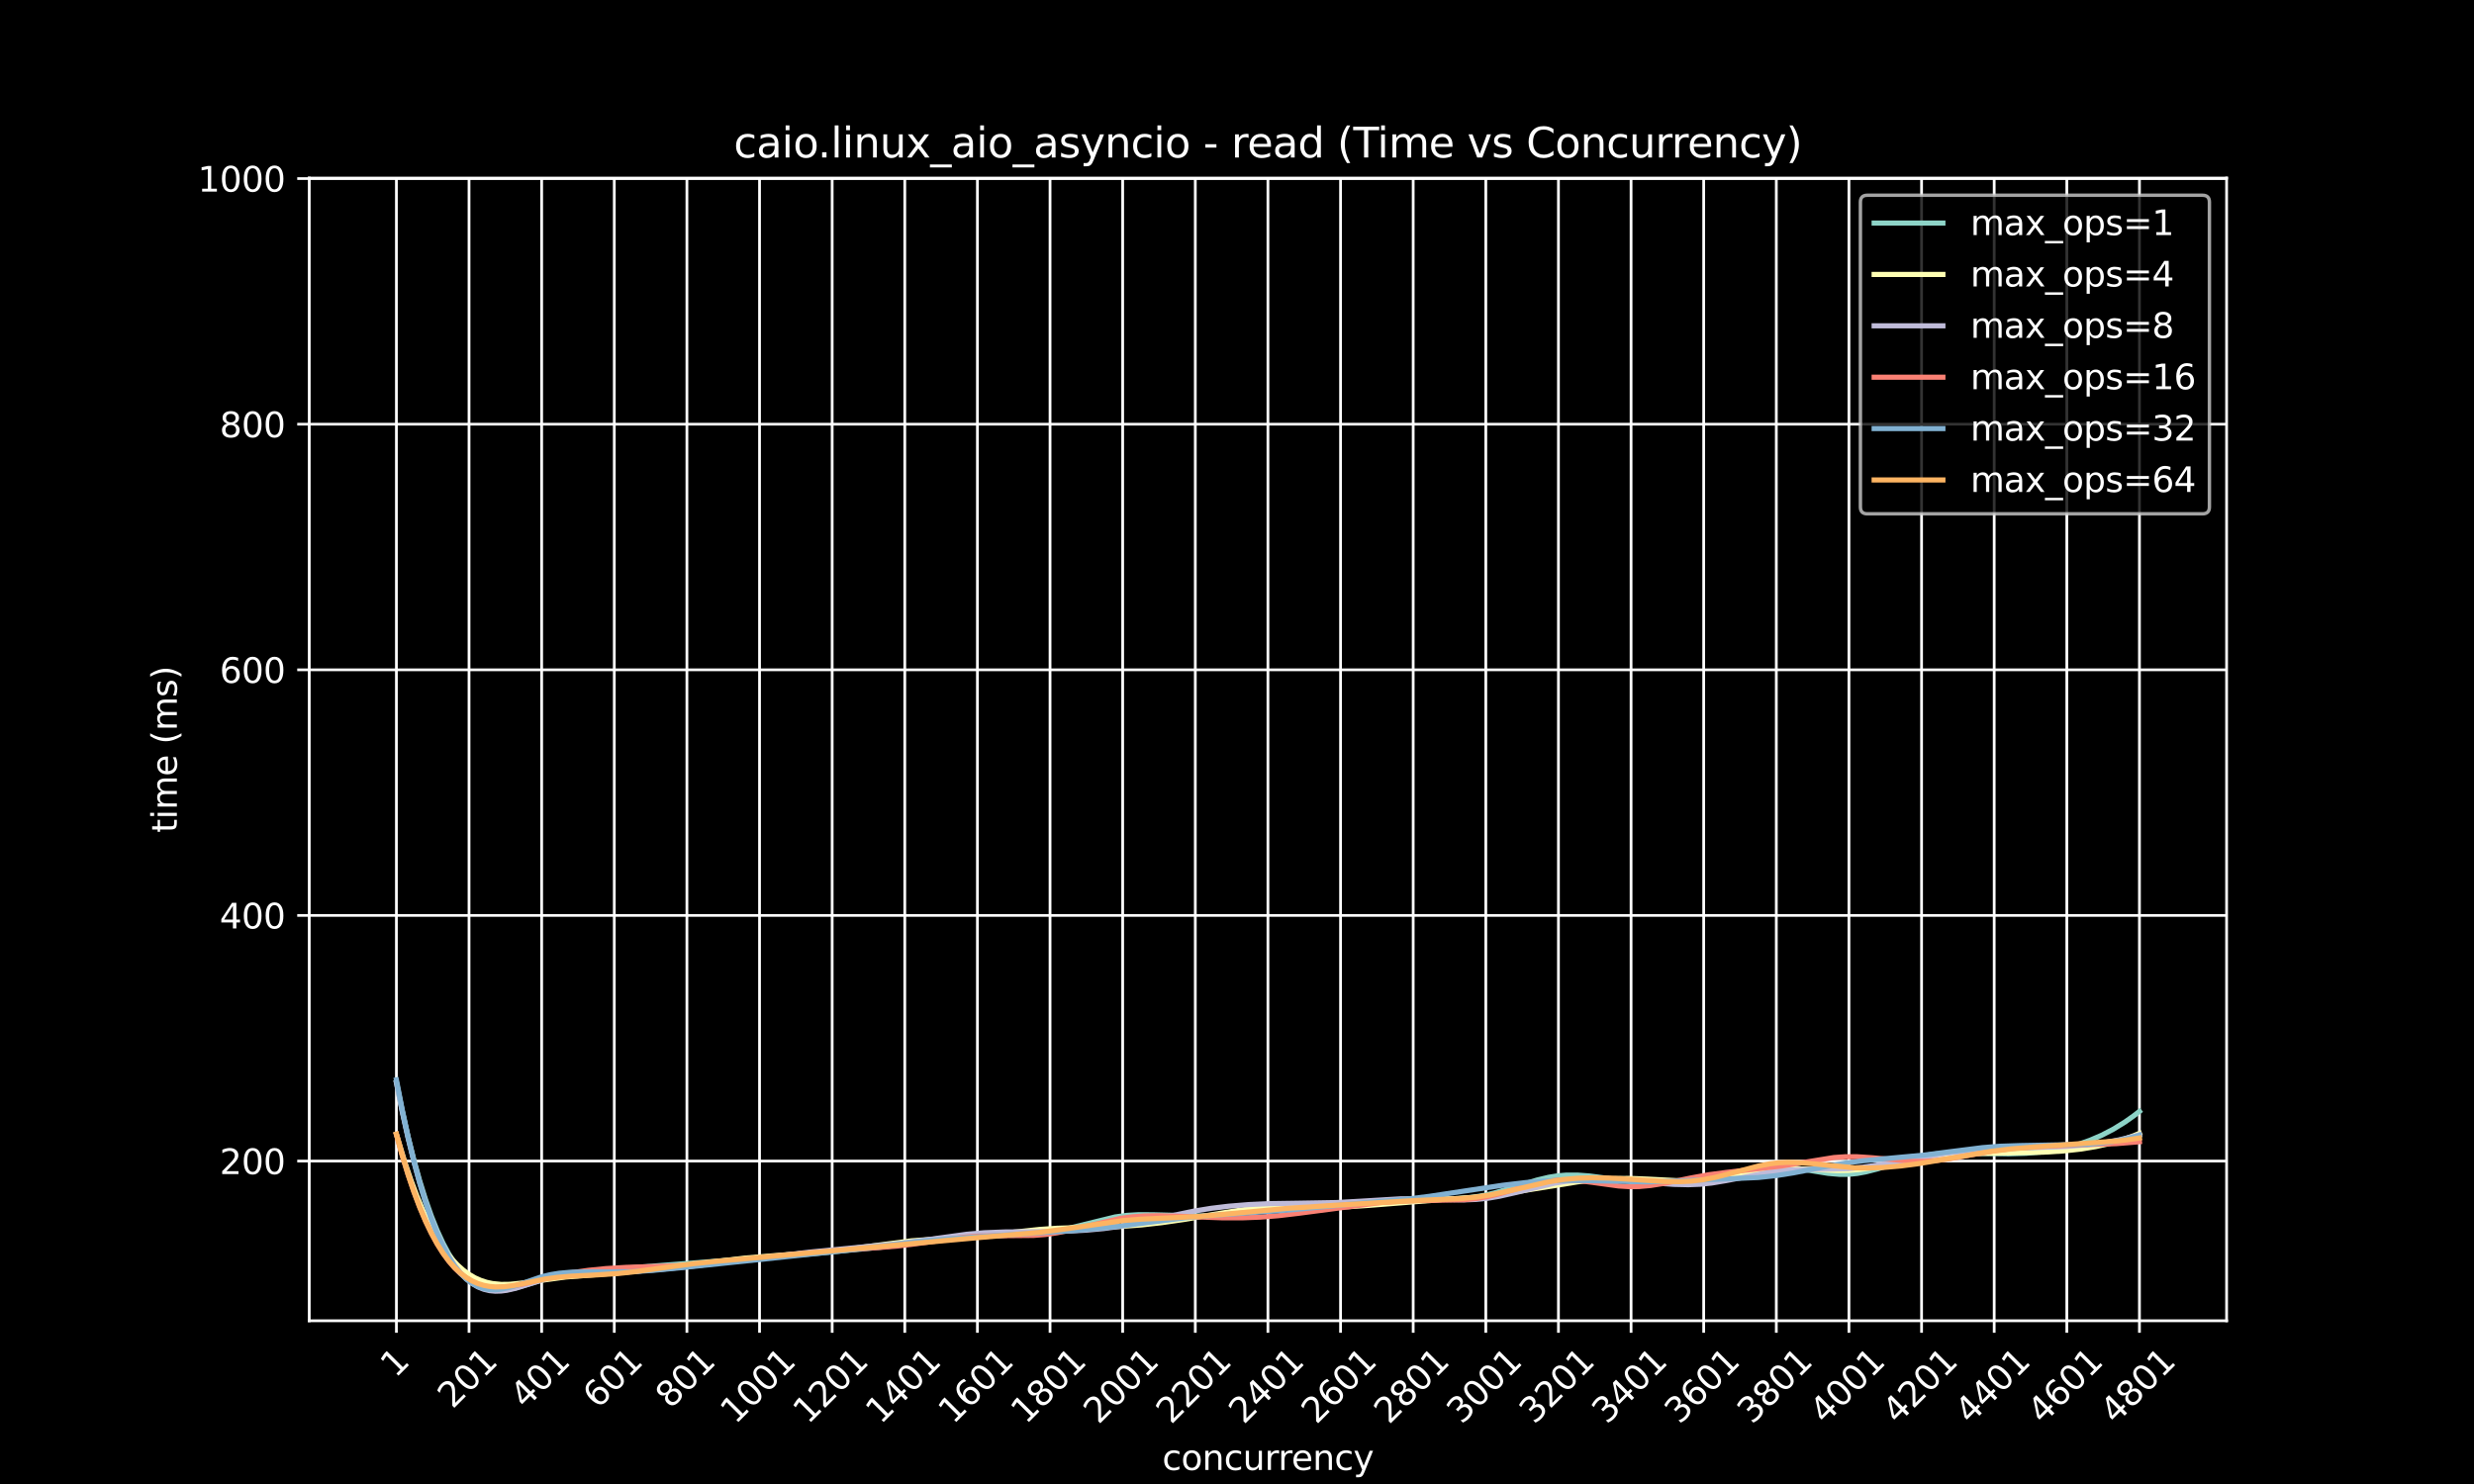 <?xml version="1.0" encoding="utf-8" standalone="no"?>
<!DOCTYPE svg PUBLIC "-//W3C//DTD SVG 1.1//EN"
  "http://www.w3.org/Graphics/SVG/1.1/DTD/svg11.dtd">
<svg xmlns:xlink="http://www.w3.org/1999/xlink" width="720pt" height="432pt" viewBox="0 0 720 432" xmlns="http://www.w3.org/2000/svg" version="1.1">
 <defs>
  <style type="text/css">*{stroke-linejoin: round; stroke-linecap: butt}</style>
 </defs>
 <g id="figure_1">
  <g id="patch_1">
   <path d="M 0 432 
L 720 432 
L 720 0 
L 0 0 
z
"/>
  </g>
  <g id="axes_1">
   <g id="patch_2">
    <path d="M 90 384.48 
L 648 384.48 
L 648 51.84 
L 90 51.84 
z
"/>
   </g>
   <g id="matplotlib.axis_1">
    <g id="xtick_1">
     <g id="line2d_1">
      <path d="M 115.364 384.48 
L 115.364 51.84 
" clip-path="url(#p129e2acf95)" style="fill: none; stroke: #ffffff; stroke-width: 0.8; stroke-linecap: square"/>
     </g>
     <g id="line2d_2">
      <defs>
       <path id="mc52175a9ae" d="M 0 0 
L 0 3.5 
" style="stroke: #ffffff; stroke-width: 0.8"/>
      </defs>
      <g>
       <use xlink:href="#mc52175a9ae" x="115.364" y="384.48" style="fill: #ffffff; stroke: #ffffff; stroke-width: 0.8"/>
      </g>
     </g>
     <g id="text_1">
      <!-- 1 -->
      <g style="fill: #ffffff" transform="translate(115.065 401.352) rotate(-45) scale(0.1 -0.1)">
       <defs>
        <path id="DejaVuSans-31" d="M 794 531 
L 1825 531 
L 1825 4091 
L 703 3866 
L 703 4441 
L 1819 4666 
L 2450 4666 
L 2450 531 
L 3481 531 
L 3481 0 
L 794 0 
L 794 531 
z
" transform="scale(0.016)"/>
       </defs>
       <use xlink:href="#DejaVuSans-31"/>
      </g>
     </g>
    </g>
    <g id="xtick_2">
     <g id="line2d_3">
      <path d="M 136.5 384.48 
L 136.5 51.84 
" clip-path="url(#p129e2acf95)" style="fill: none; stroke: #ffffff; stroke-width: 0.8; stroke-linecap: square"/>
     </g>
     <g id="line2d_4">
      <g>
       <use xlink:href="#mc52175a9ae" x="136.5" y="384.48" style="fill: #ffffff; stroke: #ffffff; stroke-width: 0.8"/>
      </g>
     </g>
     <g id="text_2">
      <!-- 201 -->
      <g style="fill: #ffffff" transform="translate(131.703 410.35) rotate(-45) scale(0.1 -0.1)">
       <defs>
        <path id="DejaVuSans-32" d="M 1228 531 
L 3431 531 
L 3431 0 
L 469 0 
L 469 531 
Q 828 903 1448 1529 
Q 2069 2156 2228 2338 
Q 2531 2678 2651 2914 
Q 2772 3150 2772 3378 
Q 2772 3750 2511 3984 
Q 2250 4219 1831 4219 
Q 1534 4219 1204 4116 
Q 875 4013 500 3803 
L 500 4441 
Q 881 4594 1212 4672 
Q 1544 4750 1819 4750 
Q 2544 4750 2975 4387 
Q 3406 4025 3406 3419 
Q 3406 3131 3298 2873 
Q 3191 2616 2906 2266 
Q 2828 2175 2409 1742 
Q 1991 1309 1228 531 
z
" transform="scale(0.016)"/>
        <path id="DejaVuSans-30" d="M 2034 4250 
Q 1547 4250 1301 3770 
Q 1056 3291 1056 2328 
Q 1056 1369 1301 889 
Q 1547 409 2034 409 
Q 2525 409 2770 889 
Q 3016 1369 3016 2328 
Q 3016 3291 2770 3770 
Q 2525 4250 2034 4250 
z
M 2034 4750 
Q 2819 4750 3233 4129 
Q 3647 3509 3647 2328 
Q 3647 1150 3233 529 
Q 2819 -91 2034 -91 
Q 1250 -91 836 529 
Q 422 1150 422 2328 
Q 422 3509 836 4129 
Q 1250 4750 2034 4750 
z
" transform="scale(0.016)"/>
       </defs>
       <use xlink:href="#DejaVuSans-32"/>
       <use xlink:href="#DejaVuSans-30" x="63.623"/>
       <use xlink:href="#DejaVuSans-31" x="127.246"/>
      </g>
     </g>
    </g>
    <g id="xtick_3">
     <g id="line2d_5">
      <path d="M 157.636 384.48 
L 157.636 51.84 
" clip-path="url(#p129e2acf95)" style="fill: none; stroke: #ffffff; stroke-width: 0.8; stroke-linecap: square"/>
     </g>
     <g id="line2d_6">
      <g>
       <use xlink:href="#mc52175a9ae" x="157.636" y="384.48" style="fill: #ffffff; stroke: #ffffff; stroke-width: 0.8"/>
      </g>
     </g>
     <g id="text_3">
      <!-- 401 -->
      <g style="fill: #ffffff" transform="translate(152.839 410.35) rotate(-45) scale(0.1 -0.1)">
       <defs>
        <path id="DejaVuSans-34" d="M 2419 4116 
L 825 1625 
L 2419 1625 
L 2419 4116 
z
M 2253 4666 
L 3047 4666 
L 3047 1625 
L 3713 1625 
L 3713 1100 
L 3047 1100 
L 3047 0 
L 2419 0 
L 2419 1100 
L 313 1100 
L 313 1709 
L 2253 4666 
z
" transform="scale(0.016)"/>
       </defs>
       <use xlink:href="#DejaVuSans-34"/>
       <use xlink:href="#DejaVuSans-30" x="63.623"/>
       <use xlink:href="#DejaVuSans-31" x="127.246"/>
      </g>
     </g>
    </g>
    <g id="xtick_4">
     <g id="line2d_7">
      <path d="M 178.773 384.48 
L 178.773 51.84 
" clip-path="url(#p129e2acf95)" style="fill: none; stroke: #ffffff; stroke-width: 0.8; stroke-linecap: square"/>
     </g>
     <g id="line2d_8">
      <g>
       <use xlink:href="#mc52175a9ae" x="178.773" y="384.48" style="fill: #ffffff; stroke: #ffffff; stroke-width: 0.8"/>
      </g>
     </g>
     <g id="text_4">
      <!-- 601 -->
      <g style="fill: #ffffff" transform="translate(173.975 410.35) rotate(-45) scale(0.1 -0.1)">
       <defs>
        <path id="DejaVuSans-36" d="M 2113 2584 
Q 1688 2584 1439 2293 
Q 1191 2003 1191 1497 
Q 1191 994 1439 701 
Q 1688 409 2113 409 
Q 2538 409 2786 701 
Q 3034 994 3034 1497 
Q 3034 2003 2786 2293 
Q 2538 2584 2113 2584 
z
M 3366 4563 
L 3366 3988 
Q 3128 4100 2886 4159 
Q 2644 4219 2406 4219 
Q 1781 4219 1451 3797 
Q 1122 3375 1075 2522 
Q 1259 2794 1537 2939 
Q 1816 3084 2150 3084 
Q 2853 3084 3261 2657 
Q 3669 2231 3669 1497 
Q 3669 778 3244 343 
Q 2819 -91 2113 -91 
Q 1303 -91 875 529 
Q 447 1150 447 2328 
Q 447 3434 972 4092 
Q 1497 4750 2381 4750 
Q 2619 4750 2861 4703 
Q 3103 4656 3366 4563 
z
" transform="scale(0.016)"/>
       </defs>
       <use xlink:href="#DejaVuSans-36"/>
       <use xlink:href="#DejaVuSans-30" x="63.623"/>
       <use xlink:href="#DejaVuSans-31" x="127.246"/>
      </g>
     </g>
    </g>
    <g id="xtick_5">
     <g id="line2d_9">
      <path d="M 199.909 384.48 
L 199.909 51.84 
" clip-path="url(#p129e2acf95)" style="fill: none; stroke: #ffffff; stroke-width: 0.8; stroke-linecap: square"/>
     </g>
     <g id="line2d_10">
      <g>
       <use xlink:href="#mc52175a9ae" x="199.909" y="384.48" style="fill: #ffffff; stroke: #ffffff; stroke-width: 0.8"/>
      </g>
     </g>
     <g id="text_5">
      <!-- 801 -->
      <g style="fill: #ffffff" transform="translate(195.112 410.35) rotate(-45) scale(0.1 -0.1)">
       <defs>
        <path id="DejaVuSans-38" d="M 2034 2216 
Q 1584 2216 1326 1975 
Q 1069 1734 1069 1313 
Q 1069 891 1326 650 
Q 1584 409 2034 409 
Q 2484 409 2743 651 
Q 3003 894 3003 1313 
Q 3003 1734 2745 1975 
Q 2488 2216 2034 2216 
z
M 1403 2484 
Q 997 2584 770 2862 
Q 544 3141 544 3541 
Q 544 4100 942 4425 
Q 1341 4750 2034 4750 
Q 2731 4750 3128 4425 
Q 3525 4100 3525 3541 
Q 3525 3141 3298 2862 
Q 3072 2584 2669 2484 
Q 3125 2378 3379 2068 
Q 3634 1759 3634 1313 
Q 3634 634 3220 271 
Q 2806 -91 2034 -91 
Q 1263 -91 848 271 
Q 434 634 434 1313 
Q 434 1759 690 2068 
Q 947 2378 1403 2484 
z
M 1172 3481 
Q 1172 3119 1398 2916 
Q 1625 2713 2034 2713 
Q 2441 2713 2670 2916 
Q 2900 3119 2900 3481 
Q 2900 3844 2670 4047 
Q 2441 4250 2034 4250 
Q 1625 4250 1398 4047 
Q 1172 3844 1172 3481 
z
" transform="scale(0.016)"/>
       </defs>
       <use xlink:href="#DejaVuSans-38"/>
       <use xlink:href="#DejaVuSans-30" x="63.623"/>
       <use xlink:href="#DejaVuSans-31" x="127.246"/>
      </g>
     </g>
    </g>
    <g id="xtick_6">
     <g id="line2d_11">
      <path d="M 221.045 384.48 
L 221.045 51.84 
" clip-path="url(#p129e2acf95)" style="fill: none; stroke: #ffffff; stroke-width: 0.8; stroke-linecap: square"/>
     </g>
     <g id="line2d_12">
      <g>
       <use xlink:href="#mc52175a9ae" x="221.045" y="384.48" style="fill: #ffffff; stroke: #ffffff; stroke-width: 0.8"/>
      </g>
     </g>
     <g id="text_6">
      <!-- 1001 -->
      <g style="fill: #ffffff" transform="translate(213.999 414.849) rotate(-45) scale(0.1 -0.1)">
       <use xlink:href="#DejaVuSans-31"/>
       <use xlink:href="#DejaVuSans-30" x="63.623"/>
       <use xlink:href="#DejaVuSans-30" x="127.246"/>
       <use xlink:href="#DejaVuSans-31" x="190.869"/>
      </g>
     </g>
    </g>
    <g id="xtick_7">
     <g id="line2d_13">
      <path d="M 242.182 384.48 
L 242.182 51.84 
" clip-path="url(#p129e2acf95)" style="fill: none; stroke: #ffffff; stroke-width: 0.8; stroke-linecap: square"/>
     </g>
     <g id="line2d_14">
      <g>
       <use xlink:href="#mc52175a9ae" x="242.182" y="384.48" style="fill: #ffffff; stroke: #ffffff; stroke-width: 0.8"/>
      </g>
     </g>
     <g id="text_7">
      <!-- 1201 -->
      <g style="fill: #ffffff" transform="translate(235.135 414.849) rotate(-45) scale(0.1 -0.1)">
       <use xlink:href="#DejaVuSans-31"/>
       <use xlink:href="#DejaVuSans-32" x="63.623"/>
       <use xlink:href="#DejaVuSans-30" x="127.246"/>
       <use xlink:href="#DejaVuSans-31" x="190.869"/>
      </g>
     </g>
    </g>
    <g id="xtick_8">
     <g id="line2d_15">
      <path d="M 263.318 384.48 
L 263.318 51.84 
" clip-path="url(#p129e2acf95)" style="fill: none; stroke: #ffffff; stroke-width: 0.8; stroke-linecap: square"/>
     </g>
     <g id="line2d_16">
      <g>
       <use xlink:href="#mc52175a9ae" x="263.318" y="384.48" style="fill: #ffffff; stroke: #ffffff; stroke-width: 0.8"/>
      </g>
     </g>
     <g id="text_8">
      <!-- 1401 -->
      <g style="fill: #ffffff" transform="translate(256.271 414.849) rotate(-45) scale(0.1 -0.1)">
       <use xlink:href="#DejaVuSans-31"/>
       <use xlink:href="#DejaVuSans-34" x="63.623"/>
       <use xlink:href="#DejaVuSans-30" x="127.246"/>
       <use xlink:href="#DejaVuSans-31" x="190.869"/>
      </g>
     </g>
    </g>
    <g id="xtick_9">
     <g id="line2d_17">
      <path d="M 284.455 384.48 
L 284.455 51.84 
" clip-path="url(#p129e2acf95)" style="fill: none; stroke: #ffffff; stroke-width: 0.8; stroke-linecap: square"/>
     </g>
     <g id="line2d_18">
      <g>
       <use xlink:href="#mc52175a9ae" x="284.455" y="384.48" style="fill: #ffffff; stroke: #ffffff; stroke-width: 0.8"/>
      </g>
     </g>
     <g id="text_9">
      <!-- 1601 -->
      <g style="fill: #ffffff" transform="translate(277.408 414.849) rotate(-45) scale(0.1 -0.1)">
       <use xlink:href="#DejaVuSans-31"/>
       <use xlink:href="#DejaVuSans-36" x="63.623"/>
       <use xlink:href="#DejaVuSans-30" x="127.246"/>
       <use xlink:href="#DejaVuSans-31" x="190.869"/>
      </g>
     </g>
    </g>
    <g id="xtick_10">
     <g id="line2d_19">
      <path d="M 305.591 384.48 
L 305.591 51.84 
" clip-path="url(#p129e2acf95)" style="fill: none; stroke: #ffffff; stroke-width: 0.8; stroke-linecap: square"/>
     </g>
     <g id="line2d_20">
      <g>
       <use xlink:href="#mc52175a9ae" x="305.591" y="384.48" style="fill: #ffffff; stroke: #ffffff; stroke-width: 0.8"/>
      </g>
     </g>
     <g id="text_10">
      <!-- 1801 -->
      <g style="fill: #ffffff" transform="translate(298.544 414.849) rotate(-45) scale(0.1 -0.1)">
       <use xlink:href="#DejaVuSans-31"/>
       <use xlink:href="#DejaVuSans-38" x="63.623"/>
       <use xlink:href="#DejaVuSans-30" x="127.246"/>
       <use xlink:href="#DejaVuSans-31" x="190.869"/>
      </g>
     </g>
    </g>
    <g id="xtick_11">
     <g id="line2d_21">
      <path d="M 326.727 384.48 
L 326.727 51.84 
" clip-path="url(#p129e2acf95)" style="fill: none; stroke: #ffffff; stroke-width: 0.8; stroke-linecap: square"/>
     </g>
     <g id="line2d_22">
      <g>
       <use xlink:href="#mc52175a9ae" x="326.727" y="384.48" style="fill: #ffffff; stroke: #ffffff; stroke-width: 0.8"/>
      </g>
     </g>
     <g id="text_11">
      <!-- 2001 -->
      <g style="fill: #ffffff" transform="translate(319.681 414.849) rotate(-45) scale(0.1 -0.1)">
       <use xlink:href="#DejaVuSans-32"/>
       <use xlink:href="#DejaVuSans-30" x="63.623"/>
       <use xlink:href="#DejaVuSans-30" x="127.246"/>
       <use xlink:href="#DejaVuSans-31" x="190.869"/>
      </g>
     </g>
    </g>
    <g id="xtick_12">
     <g id="line2d_23">
      <path d="M 347.864 384.48 
L 347.864 51.84 
" clip-path="url(#p129e2acf95)" style="fill: none; stroke: #ffffff; stroke-width: 0.8; stroke-linecap: square"/>
     </g>
     <g id="line2d_24">
      <g>
       <use xlink:href="#mc52175a9ae" x="347.864" y="384.48" style="fill: #ffffff; stroke: #ffffff; stroke-width: 0.8"/>
      </g>
     </g>
     <g id="text_12">
      <!-- 2201 -->
      <g style="fill: #ffffff" transform="translate(340.817 414.849) rotate(-45) scale(0.1 -0.1)">
       <use xlink:href="#DejaVuSans-32"/>
       <use xlink:href="#DejaVuSans-32" x="63.623"/>
       <use xlink:href="#DejaVuSans-30" x="127.246"/>
       <use xlink:href="#DejaVuSans-31" x="190.869"/>
      </g>
     </g>
    </g>
    <g id="xtick_13">
     <g id="line2d_25">
      <path d="M 369 384.48 
L 369 51.84 
" clip-path="url(#p129e2acf95)" style="fill: none; stroke: #ffffff; stroke-width: 0.8; stroke-linecap: square"/>
     </g>
     <g id="line2d_26">
      <g>
       <use xlink:href="#mc52175a9ae" x="369" y="384.48" style="fill: #ffffff; stroke: #ffffff; stroke-width: 0.8"/>
      </g>
     </g>
     <g id="text_13">
      <!-- 2401 -->
      <g style="fill: #ffffff" transform="translate(361.953 414.849) rotate(-45) scale(0.1 -0.1)">
       <use xlink:href="#DejaVuSans-32"/>
       <use xlink:href="#DejaVuSans-34" x="63.623"/>
       <use xlink:href="#DejaVuSans-30" x="127.246"/>
       <use xlink:href="#DejaVuSans-31" x="190.869"/>
      </g>
     </g>
    </g>
    <g id="xtick_14">
     <g id="line2d_27">
      <path d="M 390.136 384.48 
L 390.136 51.84 
" clip-path="url(#p129e2acf95)" style="fill: none; stroke: #ffffff; stroke-width: 0.8; stroke-linecap: square"/>
     </g>
     <g id="line2d_28">
      <g>
       <use xlink:href="#mc52175a9ae" x="390.136" y="384.48" style="fill: #ffffff; stroke: #ffffff; stroke-width: 0.8"/>
      </g>
     </g>
     <g id="text_14">
      <!-- 2601 -->
      <g style="fill: #ffffff" transform="translate(383.09 414.849) rotate(-45) scale(0.1 -0.1)">
       <use xlink:href="#DejaVuSans-32"/>
       <use xlink:href="#DejaVuSans-36" x="63.623"/>
       <use xlink:href="#DejaVuSans-30" x="127.246"/>
       <use xlink:href="#DejaVuSans-31" x="190.869"/>
      </g>
     </g>
    </g>
    <g id="xtick_15">
     <g id="line2d_29">
      <path d="M 411.273 384.48 
L 411.273 51.84 
" clip-path="url(#p129e2acf95)" style="fill: none; stroke: #ffffff; stroke-width: 0.8; stroke-linecap: square"/>
     </g>
     <g id="line2d_30">
      <g>
       <use xlink:href="#mc52175a9ae" x="411.273" y="384.48" style="fill: #ffffff; stroke: #ffffff; stroke-width: 0.8"/>
      </g>
     </g>
     <g id="text_15">
      <!-- 2801 -->
      <g style="fill: #ffffff" transform="translate(404.226 414.849) rotate(-45) scale(0.1 -0.1)">
       <use xlink:href="#DejaVuSans-32"/>
       <use xlink:href="#DejaVuSans-38" x="63.623"/>
       <use xlink:href="#DejaVuSans-30" x="127.246"/>
       <use xlink:href="#DejaVuSans-31" x="190.869"/>
      </g>
     </g>
    </g>
    <g id="xtick_16">
     <g id="line2d_31">
      <path d="M 432.409 384.48 
L 432.409 51.84 
" clip-path="url(#p129e2acf95)" style="fill: none; stroke: #ffffff; stroke-width: 0.8; stroke-linecap: square"/>
     </g>
     <g id="line2d_32">
      <g>
       <use xlink:href="#mc52175a9ae" x="432.409" y="384.48" style="fill: #ffffff; stroke: #ffffff; stroke-width: 0.8"/>
      </g>
     </g>
     <g id="text_16">
      <!-- 3001 -->
      <g style="fill: #ffffff" transform="translate(425.362 414.849) rotate(-45) scale(0.1 -0.1)">
       <defs>
        <path id="DejaVuSans-33" d="M 2597 2516 
Q 3050 2419 3304 2112 
Q 3559 1806 3559 1356 
Q 3559 666 3084 287 
Q 2609 -91 1734 -91 
Q 1441 -91 1130 -33 
Q 819 25 488 141 
L 488 750 
Q 750 597 1062 519 
Q 1375 441 1716 441 
Q 2309 441 2620 675 
Q 2931 909 2931 1356 
Q 2931 1769 2642 2001 
Q 2353 2234 1838 2234 
L 1294 2234 
L 1294 2753 
L 1863 2753 
Q 2328 2753 2575 2939 
Q 2822 3125 2822 3475 
Q 2822 3834 2567 4026 
Q 2313 4219 1838 4219 
Q 1578 4219 1281 4162 
Q 984 4106 628 3988 
L 628 4550 
Q 988 4650 1302 4700 
Q 1616 4750 1894 4750 
Q 2613 4750 3031 4423 
Q 3450 4097 3450 3541 
Q 3450 3153 3228 2886 
Q 3006 2619 2597 2516 
z
" transform="scale(0.016)"/>
       </defs>
       <use xlink:href="#DejaVuSans-33"/>
       <use xlink:href="#DejaVuSans-30" x="63.623"/>
       <use xlink:href="#DejaVuSans-30" x="127.246"/>
       <use xlink:href="#DejaVuSans-31" x="190.869"/>
      </g>
     </g>
    </g>
    <g id="xtick_17">
     <g id="line2d_33">
      <path d="M 453.545 384.48 
L 453.545 51.84 
" clip-path="url(#p129e2acf95)" style="fill: none; stroke: #ffffff; stroke-width: 0.8; stroke-linecap: square"/>
     </g>
     <g id="line2d_34">
      <g>
       <use xlink:href="#mc52175a9ae" x="453.545" y="384.48" style="fill: #ffffff; stroke: #ffffff; stroke-width: 0.8"/>
      </g>
     </g>
     <g id="text_17">
      <!-- 3201 -->
      <g style="fill: #ffffff" transform="translate(446.499 414.849) rotate(-45) scale(0.1 -0.1)">
       <use xlink:href="#DejaVuSans-33"/>
       <use xlink:href="#DejaVuSans-32" x="63.623"/>
       <use xlink:href="#DejaVuSans-30" x="127.246"/>
       <use xlink:href="#DejaVuSans-31" x="190.869"/>
      </g>
     </g>
    </g>
    <g id="xtick_18">
     <g id="line2d_35">
      <path d="M 474.682 384.48 
L 474.682 51.84 
" clip-path="url(#p129e2acf95)" style="fill: none; stroke: #ffffff; stroke-width: 0.8; stroke-linecap: square"/>
     </g>
     <g id="line2d_36">
      <g>
       <use xlink:href="#mc52175a9ae" x="474.682" y="384.48" style="fill: #ffffff; stroke: #ffffff; stroke-width: 0.8"/>
      </g>
     </g>
     <g id="text_18">
      <!-- 3401 -->
      <g style="fill: #ffffff" transform="translate(467.635 414.849) rotate(-45) scale(0.1 -0.1)">
       <use xlink:href="#DejaVuSans-33"/>
       <use xlink:href="#DejaVuSans-34" x="63.623"/>
       <use xlink:href="#DejaVuSans-30" x="127.246"/>
       <use xlink:href="#DejaVuSans-31" x="190.869"/>
      </g>
     </g>
    </g>
    <g id="xtick_19">
     <g id="line2d_37">
      <path d="M 495.818 384.48 
L 495.818 51.84 
" clip-path="url(#p129e2acf95)" style="fill: none; stroke: #ffffff; stroke-width: 0.8; stroke-linecap: square"/>
     </g>
     <g id="line2d_38">
      <g>
       <use xlink:href="#mc52175a9ae" x="495.818" y="384.48" style="fill: #ffffff; stroke: #ffffff; stroke-width: 0.8"/>
      </g>
     </g>
     <g id="text_19">
      <!-- 3601 -->
      <g style="fill: #ffffff" transform="translate(488.771 414.849) rotate(-45) scale(0.1 -0.1)">
       <use xlink:href="#DejaVuSans-33"/>
       <use xlink:href="#DejaVuSans-36" x="63.623"/>
       <use xlink:href="#DejaVuSans-30" x="127.246"/>
       <use xlink:href="#DejaVuSans-31" x="190.869"/>
      </g>
     </g>
    </g>
    <g id="xtick_20">
     <g id="line2d_39">
      <path d="M 516.955 384.48 
L 516.955 51.84 
" clip-path="url(#p129e2acf95)" style="fill: none; stroke: #ffffff; stroke-width: 0.8; stroke-linecap: square"/>
     </g>
     <g id="line2d_40">
      <g>
       <use xlink:href="#mc52175a9ae" x="516.955" y="384.48" style="fill: #ffffff; stroke: #ffffff; stroke-width: 0.8"/>
      </g>
     </g>
     <g id="text_20">
      <!-- 3801 -->
      <g style="fill: #ffffff" transform="translate(509.908 414.849) rotate(-45) scale(0.1 -0.1)">
       <use xlink:href="#DejaVuSans-33"/>
       <use xlink:href="#DejaVuSans-38" x="63.623"/>
       <use xlink:href="#DejaVuSans-30" x="127.246"/>
       <use xlink:href="#DejaVuSans-31" x="190.869"/>
      </g>
     </g>
    </g>
    <g id="xtick_21">
     <g id="line2d_41">
      <path d="M 538.091 384.48 
L 538.091 51.84 
" clip-path="url(#p129e2acf95)" style="fill: none; stroke: #ffffff; stroke-width: 0.8; stroke-linecap: square"/>
     </g>
     <g id="line2d_42">
      <g>
       <use xlink:href="#mc52175a9ae" x="538.091" y="384.48" style="fill: #ffffff; stroke: #ffffff; stroke-width: 0.8"/>
      </g>
     </g>
     <g id="text_21">
      <!-- 4001 -->
      <g style="fill: #ffffff" transform="translate(531.044 414.849) rotate(-45) scale(0.1 -0.1)">
       <use xlink:href="#DejaVuSans-34"/>
       <use xlink:href="#DejaVuSans-30" x="63.623"/>
       <use xlink:href="#DejaVuSans-30" x="127.246"/>
       <use xlink:href="#DejaVuSans-31" x="190.869"/>
      </g>
     </g>
    </g>
    <g id="xtick_22">
     <g id="line2d_43">
      <path d="M 559.227 384.48 
L 559.227 51.84 
" clip-path="url(#p129e2acf95)" style="fill: none; stroke: #ffffff; stroke-width: 0.8; stroke-linecap: square"/>
     </g>
     <g id="line2d_44">
      <g>
       <use xlink:href="#mc52175a9ae" x="559.227" y="384.48" style="fill: #ffffff; stroke: #ffffff; stroke-width: 0.8"/>
      </g>
     </g>
     <g id="text_22">
      <!-- 4201 -->
      <g style="fill: #ffffff" transform="translate(552.181 414.849) rotate(-45) scale(0.1 -0.1)">
       <use xlink:href="#DejaVuSans-34"/>
       <use xlink:href="#DejaVuSans-32" x="63.623"/>
       <use xlink:href="#DejaVuSans-30" x="127.246"/>
       <use xlink:href="#DejaVuSans-31" x="190.869"/>
      </g>
     </g>
    </g>
    <g id="xtick_23">
     <g id="line2d_45">
      <path d="M 580.364 384.48 
L 580.364 51.84 
" clip-path="url(#p129e2acf95)" style="fill: none; stroke: #ffffff; stroke-width: 0.8; stroke-linecap: square"/>
     </g>
     <g id="line2d_46">
      <g>
       <use xlink:href="#mc52175a9ae" x="580.364" y="384.48" style="fill: #ffffff; stroke: #ffffff; stroke-width: 0.8"/>
      </g>
     </g>
     <g id="text_23">
      <!-- 4401 -->
      <g style="fill: #ffffff" transform="translate(573.317 414.849) rotate(-45) scale(0.1 -0.1)">
       <use xlink:href="#DejaVuSans-34"/>
       <use xlink:href="#DejaVuSans-34" x="63.623"/>
       <use xlink:href="#DejaVuSans-30" x="127.246"/>
       <use xlink:href="#DejaVuSans-31" x="190.869"/>
      </g>
     </g>
    </g>
    <g id="xtick_24">
     <g id="line2d_47">
      <path d="M 601.5 384.48 
L 601.5 51.84 
" clip-path="url(#p129e2acf95)" style="fill: none; stroke: #ffffff; stroke-width: 0.8; stroke-linecap: square"/>
     </g>
     <g id="line2d_48">
      <g>
       <use xlink:href="#mc52175a9ae" x="601.5" y="384.48" style="fill: #ffffff; stroke: #ffffff; stroke-width: 0.8"/>
      </g>
     </g>
     <g id="text_24">
      <!-- 4601 -->
      <g style="fill: #ffffff" transform="translate(594.453 414.849) rotate(-45) scale(0.1 -0.1)">
       <use xlink:href="#DejaVuSans-34"/>
       <use xlink:href="#DejaVuSans-36" x="63.623"/>
       <use xlink:href="#DejaVuSans-30" x="127.246"/>
       <use xlink:href="#DejaVuSans-31" x="190.869"/>
      </g>
     </g>
    </g>
    <g id="xtick_25">
     <g id="line2d_49">
      <path d="M 622.636 384.48 
L 622.636 51.84 
" clip-path="url(#p129e2acf95)" style="fill: none; stroke: #ffffff; stroke-width: 0.8; stroke-linecap: square"/>
     </g>
     <g id="line2d_50">
      <g>
       <use xlink:href="#mc52175a9ae" x="622.636" y="384.48" style="fill: #ffffff; stroke: #ffffff; stroke-width: 0.8"/>
      </g>
     </g>
     <g id="text_25">
      <!-- 4801 -->
      <g style="fill: #ffffff" transform="translate(615.59 414.849) rotate(-45) scale(0.1 -0.1)">
       <use xlink:href="#DejaVuSans-34"/>
       <use xlink:href="#DejaVuSans-38" x="63.623"/>
       <use xlink:href="#DejaVuSans-30" x="127.246"/>
       <use xlink:href="#DejaVuSans-31" x="190.869"/>
      </g>
     </g>
    </g>
    <g id="text_26">
     <!-- concurrency -->
     <g style="fill: #ffffff" transform="translate(338.24 427.918) scale(0.1 -0.1)">
      <defs>
       <path id="DejaVuSans-63" d="M 3122 3366 
L 3122 2828 
Q 2878 2963 2633 3030 
Q 2388 3097 2138 3097 
Q 1578 3097 1268 2742 
Q 959 2388 959 1747 
Q 959 1106 1268 751 
Q 1578 397 2138 397 
Q 2388 397 2633 464 
Q 2878 531 3122 666 
L 3122 134 
Q 2881 22 2623 -34 
Q 2366 -91 2075 -91 
Q 1284 -91 818 406 
Q 353 903 353 1747 
Q 353 2603 823 3093 
Q 1294 3584 2113 3584 
Q 2378 3584 2631 3529 
Q 2884 3475 3122 3366 
z
" transform="scale(0.016)"/>
       <path id="DejaVuSans-6f" d="M 1959 3097 
Q 1497 3097 1228 2736 
Q 959 2375 959 1747 
Q 959 1119 1226 758 
Q 1494 397 1959 397 
Q 2419 397 2687 759 
Q 2956 1122 2956 1747 
Q 2956 2369 2687 2733 
Q 2419 3097 1959 3097 
z
M 1959 3584 
Q 2709 3584 3137 3096 
Q 3566 2609 3566 1747 
Q 3566 888 3137 398 
Q 2709 -91 1959 -91 
Q 1206 -91 779 398 
Q 353 888 353 1747 
Q 353 2609 779 3096 
Q 1206 3584 1959 3584 
z
" transform="scale(0.016)"/>
       <path id="DejaVuSans-6e" d="M 3513 2113 
L 3513 0 
L 2938 0 
L 2938 2094 
Q 2938 2591 2744 2837 
Q 2550 3084 2163 3084 
Q 1697 3084 1428 2787 
Q 1159 2491 1159 1978 
L 1159 0 
L 581 0 
L 581 3500 
L 1159 3500 
L 1159 2956 
Q 1366 3272 1645 3428 
Q 1925 3584 2291 3584 
Q 2894 3584 3203 3211 
Q 3513 2838 3513 2113 
z
" transform="scale(0.016)"/>
       <path id="DejaVuSans-75" d="M 544 1381 
L 544 3500 
L 1119 3500 
L 1119 1403 
Q 1119 906 1312 657 
Q 1506 409 1894 409 
Q 2359 409 2629 706 
Q 2900 1003 2900 1516 
L 2900 3500 
L 3475 3500 
L 3475 0 
L 2900 0 
L 2900 538 
Q 2691 219 2414 64 
Q 2138 -91 1772 -91 
Q 1169 -91 856 284 
Q 544 659 544 1381 
z
M 1991 3584 
L 1991 3584 
z
" transform="scale(0.016)"/>
       <path id="DejaVuSans-72" d="M 2631 2963 
Q 2534 3019 2420 3045 
Q 2306 3072 2169 3072 
Q 1681 3072 1420 2755 
Q 1159 2438 1159 1844 
L 1159 0 
L 581 0 
L 581 3500 
L 1159 3500 
L 1159 2956 
Q 1341 3275 1631 3429 
Q 1922 3584 2338 3584 
Q 2397 3584 2469 3576 
Q 2541 3569 2628 3553 
L 2631 2963 
z
" transform="scale(0.016)"/>
       <path id="DejaVuSans-65" d="M 3597 1894 
L 3597 1613 
L 953 1613 
Q 991 1019 1311 708 
Q 1631 397 2203 397 
Q 2534 397 2845 478 
Q 3156 559 3463 722 
L 3463 178 
Q 3153 47 2828 -22 
Q 2503 -91 2169 -91 
Q 1331 -91 842 396 
Q 353 884 353 1716 
Q 353 2575 817 3079 
Q 1281 3584 2069 3584 
Q 2775 3584 3186 3129 
Q 3597 2675 3597 1894 
z
M 3022 2063 
Q 3016 2534 2758 2815 
Q 2500 3097 2075 3097 
Q 1594 3097 1305 2825 
Q 1016 2553 972 2059 
L 3022 2063 
z
" transform="scale(0.016)"/>
       <path id="DejaVuSans-79" d="M 2059 -325 
Q 1816 -950 1584 -1140 
Q 1353 -1331 966 -1331 
L 506 -1331 
L 506 -850 
L 844 -850 
Q 1081 -850 1212 -737 
Q 1344 -625 1503 -206 
L 1606 56 
L 191 3500 
L 800 3500 
L 1894 763 
L 2988 3500 
L 3597 3500 
L 2059 -325 
z
" transform="scale(0.016)"/>
      </defs>
      <use xlink:href="#DejaVuSans-63"/>
      <use xlink:href="#DejaVuSans-6f" x="54.98"/>
      <use xlink:href="#DejaVuSans-6e" x="116.162"/>
      <use xlink:href="#DejaVuSans-63" x="179.541"/>
      <use xlink:href="#DejaVuSans-75" x="234.521"/>
      <use xlink:href="#DejaVuSans-72" x="297.9"/>
      <use xlink:href="#DejaVuSans-72" x="337.264"/>
      <use xlink:href="#DejaVuSans-65" x="376.127"/>
      <use xlink:href="#DejaVuSans-6e" x="437.65"/>
      <use xlink:href="#DejaVuSans-63" x="501.029"/>
      <use xlink:href="#DejaVuSans-79" x="556.01"/>
     </g>
    </g>
   </g>
   <g id="matplotlib.axis_2">
    <g id="ytick_1">
     <g id="line2d_51">
      <path d="M 90 337.988 
L 648 337.988 
" clip-path="url(#p129e2acf95)" style="fill: none; stroke: #ffffff; stroke-width: 0.8; stroke-linecap: square"/>
     </g>
     <g id="line2d_52">
      <defs>
       <path id="m4569f6ab78" d="M 0 0 
L -3.5 0 
" style="stroke: #ffffff; stroke-width: 0.8"/>
      </defs>
      <g>
       <use xlink:href="#m4569f6ab78" x="90" y="337.988" style="fill: #ffffff; stroke: #ffffff; stroke-width: 0.8"/>
      </g>
     </g>
     <g id="text_27">
      <!-- 200 -->
      <g style="fill: #ffffff" transform="translate(63.913 341.787) scale(0.1 -0.1)">
       <use xlink:href="#DejaVuSans-32"/>
       <use xlink:href="#DejaVuSans-30" x="63.623"/>
       <use xlink:href="#DejaVuSans-30" x="127.246"/>
      </g>
     </g>
    </g>
    <g id="ytick_2">
     <g id="line2d_53">
      <path d="M 90 266.486 
L 648 266.486 
" clip-path="url(#p129e2acf95)" style="fill: none; stroke: #ffffff; stroke-width: 0.8; stroke-linecap: square"/>
     </g>
     <g id="line2d_54">
      <g>
       <use xlink:href="#m4569f6ab78" x="90" y="266.486" style="fill: #ffffff; stroke: #ffffff; stroke-width: 0.8"/>
      </g>
     </g>
     <g id="text_28">
      <!-- 400 -->
      <g style="fill: #ffffff" transform="translate(63.913 270.285) scale(0.1 -0.1)">
       <use xlink:href="#DejaVuSans-34"/>
       <use xlink:href="#DejaVuSans-30" x="63.623"/>
       <use xlink:href="#DejaVuSans-30" x="127.246"/>
      </g>
     </g>
    </g>
    <g id="ytick_3">
     <g id="line2d_55">
      <path d="M 90 194.985 
L 648 194.985 
" clip-path="url(#p129e2acf95)" style="fill: none; stroke: #ffffff; stroke-width: 0.8; stroke-linecap: square"/>
     </g>
     <g id="line2d_56">
      <g>
       <use xlink:href="#m4569f6ab78" x="90" y="194.985" style="fill: #ffffff; stroke: #ffffff; stroke-width: 0.8"/>
      </g>
     </g>
     <g id="text_29">
      <!-- 600 -->
      <g style="fill: #ffffff" transform="translate(63.913 198.784) scale(0.1 -0.1)">
       <use xlink:href="#DejaVuSans-36"/>
       <use xlink:href="#DejaVuSans-30" x="63.623"/>
       <use xlink:href="#DejaVuSans-30" x="127.246"/>
      </g>
     </g>
    </g>
    <g id="ytick_4">
     <g id="line2d_57">
      <path d="M 90 123.483 
L 648 123.483 
" clip-path="url(#p129e2acf95)" style="fill: none; stroke: #ffffff; stroke-width: 0.8; stroke-linecap: square"/>
     </g>
     <g id="line2d_58">
      <g>
       <use xlink:href="#m4569f6ab78" x="90" y="123.483" style="fill: #ffffff; stroke: #ffffff; stroke-width: 0.8"/>
      </g>
     </g>
     <g id="text_30">
      <!-- 800 -->
      <g style="fill: #ffffff" transform="translate(63.913 127.283) scale(0.1 -0.1)">
       <use xlink:href="#DejaVuSans-38"/>
       <use xlink:href="#DejaVuSans-30" x="63.623"/>
       <use xlink:href="#DejaVuSans-30" x="127.246"/>
      </g>
     </g>
    </g>
    <g id="ytick_5">
     <g id="line2d_59">
      <path d="M 90 51.982 
L 648 51.982 
" clip-path="url(#p129e2acf95)" style="fill: none; stroke: #ffffff; stroke-width: 0.8; stroke-linecap: square"/>
     </g>
     <g id="line2d_60">
      <g>
       <use xlink:href="#m4569f6ab78" x="90" y="51.982" style="fill: #ffffff; stroke: #ffffff; stroke-width: 0.8"/>
      </g>
     </g>
     <g id="text_31">
      <!-- 1000 -->
      <g style="fill: #ffffff" transform="translate(57.55 55.781) scale(0.1 -0.1)">
       <use xlink:href="#DejaVuSans-31"/>
       <use xlink:href="#DejaVuSans-30" x="63.623"/>
       <use xlink:href="#DejaVuSans-30" x="127.246"/>
       <use xlink:href="#DejaVuSans-30" x="190.869"/>
      </g>
     </g>
    </g>
    <g id="text_32">
     <!-- time (ms) -->
     <g style="fill: #ffffff" transform="translate(51.47 242.422) rotate(-90) scale(0.1 -0.1)">
      <defs>
       <path id="DejaVuSans-74" d="M 1172 4494 
L 1172 3500 
L 2356 3500 
L 2356 3053 
L 1172 3053 
L 1172 1153 
Q 1172 725 1289 603 
Q 1406 481 1766 481 
L 2356 481 
L 2356 0 
L 1766 0 
Q 1100 0 847 248 
Q 594 497 594 1153 
L 594 3053 
L 172 3053 
L 172 3500 
L 594 3500 
L 594 4494 
L 1172 4494 
z
" transform="scale(0.016)"/>
       <path id="DejaVuSans-69" d="M 603 3500 
L 1178 3500 
L 1178 0 
L 603 0 
L 603 3500 
z
M 603 4863 
L 1178 4863 
L 1178 4134 
L 603 4134 
L 603 4863 
z
" transform="scale(0.016)"/>
       <path id="DejaVuSans-6d" d="M 3328 2828 
Q 3544 3216 3844 3400 
Q 4144 3584 4550 3584 
Q 5097 3584 5394 3201 
Q 5691 2819 5691 2113 
L 5691 0 
L 5113 0 
L 5113 2094 
Q 5113 2597 4934 2840 
Q 4756 3084 4391 3084 
Q 3944 3084 3684 2787 
Q 3425 2491 3425 1978 
L 3425 0 
L 2847 0 
L 2847 2094 
Q 2847 2600 2669 2842 
Q 2491 3084 2119 3084 
Q 1678 3084 1418 2786 
Q 1159 2488 1159 1978 
L 1159 0 
L 581 0 
L 581 3500 
L 1159 3500 
L 1159 2956 
Q 1356 3278 1631 3431 
Q 1906 3584 2284 3584 
Q 2666 3584 2933 3390 
Q 3200 3197 3328 2828 
z
" transform="scale(0.016)"/>
       <path id="DejaVuSans-20" transform="scale(0.016)"/>
       <path id="DejaVuSans-28" d="M 1984 4856 
Q 1566 4138 1362 3434 
Q 1159 2731 1159 2009 
Q 1159 1288 1364 580 
Q 1569 -128 1984 -844 
L 1484 -844 
Q 1016 -109 783 600 
Q 550 1309 550 2009 
Q 550 2706 781 3412 
Q 1013 4119 1484 4856 
L 1984 4856 
z
" transform="scale(0.016)"/>
       <path id="DejaVuSans-73" d="M 2834 3397 
L 2834 2853 
Q 2591 2978 2328 3040 
Q 2066 3103 1784 3103 
Q 1356 3103 1142 2972 
Q 928 2841 928 2578 
Q 928 2378 1081 2264 
Q 1234 2150 1697 2047 
L 1894 2003 
Q 2506 1872 2764 1633 
Q 3022 1394 3022 966 
Q 3022 478 2636 193 
Q 2250 -91 1575 -91 
Q 1294 -91 989 -36 
Q 684 19 347 128 
L 347 722 
Q 666 556 975 473 
Q 1284 391 1588 391 
Q 1994 391 2212 530 
Q 2431 669 2431 922 
Q 2431 1156 2273 1281 
Q 2116 1406 1581 1522 
L 1381 1569 
Q 847 1681 609 1914 
Q 372 2147 372 2553 
Q 372 3047 722 3315 
Q 1072 3584 1716 3584 
Q 2034 3584 2315 3537 
Q 2597 3491 2834 3397 
z
" transform="scale(0.016)"/>
       <path id="DejaVuSans-29" d="M 513 4856 
L 1013 4856 
Q 1481 4119 1714 3412 
Q 1947 2706 1947 2009 
Q 1947 1309 1714 600 
Q 1481 -109 1013 -844 
L 513 -844 
Q 928 -128 1133 580 
Q 1338 1288 1338 2009 
Q 1338 2731 1133 3434 
Q 928 4138 513 4856 
z
" transform="scale(0.016)"/>
      </defs>
      <use xlink:href="#DejaVuSans-74"/>
      <use xlink:href="#DejaVuSans-69" x="39.209"/>
      <use xlink:href="#DejaVuSans-6d" x="66.992"/>
      <use xlink:href="#DejaVuSans-65" x="164.404"/>
      <use xlink:href="#DejaVuSans-20" x="225.928"/>
      <use xlink:href="#DejaVuSans-28" x="257.715"/>
      <use xlink:href="#DejaVuSans-6d" x="296.729"/>
      <use xlink:href="#DejaVuSans-73" x="394.141"/>
      <use xlink:href="#DejaVuSans-29" x="446.24"/>
     </g>
    </g>
   </g>
   <g id="line2d_61">
    <path d="M 115.364 315.114 
L 117.057 323.372 
L 118.751 330.872 
L 120.445 337.648 
L 122.139 343.734 
L 123.832 349.164 
L 125.526 353.972 
L 127.22 358.193 
L 128.913 361.86 
L 130.607 365.008 
L 132.301 367.67 
L 133.995 369.882 
L 135.688 371.676 
L 137.382 373.087 
L 139.076 374.15 
L 140.77 374.898 
L 142.463 375.366 
L 144.157 375.587 
L 145.851 375.596 
L 147.545 375.426 
L 150.085 374.913 
L 153.473 373.923 
L 159.401 372.111 
L 162.788 371.332 
L 167.022 370.606 
L 172.104 370.001 
L 179.725 369.371 
L 237.312 364.883 
L 257.637 362.924 
L 266.106 361.876 
L 278.809 360.244 
L 283.89 359.829 
L 288.971 359.65 
L 299.134 359.396 
L 303.368 359.029 
L 306.755 358.509 
L 310.99 357.573 
L 324.54 354.26 
L 327.927 353.804 
L 331.314 353.606 
L 335.549 353.622 
L 350.792 354.012 
L 355.874 353.687 
L 362.649 352.995 
L 372.811 351.945 
L 382.973 351.187 
L 397.37 350.088 
L 406.686 349.424 
L 412.614 349.202 
L 424.47 348.913 
L 428.704 348.507 
L 432.092 347.943 
L 435.479 347.125 
L 440.56 345.585 
L 447.335 343.513 
L 450.723 342.71 
L 453.263 342.296 
L 455.804 342.085 
L 459.191 342.088 
L 462.579 342.338 
L 467.66 342.997 
L 476.129 344.159 
L 480.363 344.484 
L 484.597 344.574 
L 488.832 344.408 
L 492.219 344.075 
L 495.606 343.553 
L 499.841 342.647 
L 510.003 340.29 
L 513.391 339.787 
L 515.931 339.603 
L 518.472 339.627 
L 521.859 339.948 
L 526.094 340.618 
L 532.022 341.566 
L 535.409 341.858 
L 537.95 341.849 
L 540.49 341.596 
L 543.031 341.129 
L 546.418 340.265 
L 552.346 338.435 
L 556.581 337.193 
L 559.968 336.425 
L 563.356 335.937 
L 566.743 335.684 
L 570.978 335.61 
L 577.752 335.774 
L 584.527 335.881 
L 589.609 335.727 
L 593.843 335.374 
L 598.077 334.763 
L 601.465 334.054 
L 604.852 333.122 
L 608.24 331.94 
L 611.627 330.484 
L 615.015 328.726 
L 618.402 326.642 
L 620.943 324.849 
L 622.636 323.538 
L 622.636 323.538 
" clip-path="url(#p129e2acf95)" style="fill: none; stroke: #8dd3c7; stroke-width: 1.5; stroke-linecap: square"/>
   </g>
   <g id="line2d_62">
    <path d="M 115.364 330.156 
L 117.904 338.605 
L 119.598 343.604 
L 121.292 348.125 
L 122.985 352.189 
L 124.679 355.82 
L 126.373 359.039 
L 128.067 361.871 
L 129.76 364.337 
L 131.454 366.46 
L 133.148 368.264 
L 134.842 369.771 
L 136.535 371.003 
L 138.229 371.985 
L 139.923 372.737 
L 141.616 373.284 
L 143.31 373.648 
L 145.851 373.9 
L 148.391 373.869 
L 151.779 373.518 
L 164.482 371.752 
L 172.104 371.156 
L 182.266 370.338 
L 190.735 369.38 
L 216.988 366.219 
L 225.456 365.525 
L 240.7 364.362 
L 246.628 363.653 
L 265.259 361.214 
L 272.881 360.644 
L 284.737 359.807 
L 292.359 358.989 
L 302.521 357.9 
L 307.602 357.553 
L 314.377 357.339 
L 326.233 357.018 
L 332.161 356.583 
L 338.089 355.922 
L 344.864 354.947 
L 355.027 353.217 
L 361.802 352.156 
L 366.883 351.577 
L 371.117 351.317 
L 376.198 351.253 
L 392.289 351.287 
L 398.217 350.899 
L 420.235 349.159 
L 428.704 348.573 
L 434.632 347.931 
L 441.407 346.911 
L 459.191 344.035 
L 465.119 343.395 
L 470.2 343.088 
L 474.435 343.044 
L 479.516 343.252 
L 490.525 343.822 
L 493.913 343.768 
L 497.3 343.495 
L 501.535 342.86 
L 515.084 340.451 
L 518.472 340.197 
L 521.859 340.173 
L 526.941 340.395 
L 534.562 340.748 
L 537.95 340.698 
L 541.337 340.423 
L 545.572 339.818 
L 551.5 338.693 
L 559.121 337.248 
L 564.203 336.557 
L 569.284 336.101 
L 575.212 335.797 
L 583.681 335.62 
L 594.69 335.398 
L 600.618 335.039 
L 605.699 334.48 
L 609.933 333.779 
L 614.168 332.817 
L 617.555 331.831 
L 620.943 330.628 
L 622.636 329.938 
L 622.636 329.938 
" clip-path="url(#p129e2acf95)" style="fill: none; stroke: #feffb3; stroke-width: 1.5; stroke-linecap: square"/>
   </g>
   <g id="line2d_63">
    <path d="M 115.364 315.153 
L 117.057 323.58 
L 118.751 331.22 
L 120.445 338.109 
L 122.139 344.282 
L 123.832 349.776 
L 125.526 354.627 
L 127.22 358.871 
L 128.913 362.544 
L 130.607 365.682 
L 132.301 368.321 
L 133.995 370.499 
L 135.688 372.249 
L 137.382 373.61 
L 139.076 374.616 
L 140.77 375.304 
L 142.463 375.71 
L 144.157 375.87 
L 145.851 375.821 
L 147.545 375.598 
L 150.085 375.016 
L 153.473 373.97 
L 158.554 372.407 
L 161.941 371.674 
L 165.329 371.178 
L 169.563 370.804 
L 175.491 370.535 
L 183.96 370.143 
L 192.428 369.49 
L 201.744 368.545 
L 215.294 366.926 
L 235.619 364.5 
L 245.781 363.508 
L 261.025 362.064 
L 267.8 361.167 
L 281.349 359.297 
L 286.431 358.863 
L 292.359 358.63 
L 301.674 358.557 
L 310.143 358.418 
L 316.071 358.11 
L 321.152 357.648 
L 326.233 356.96 
L 331.314 356.025 
L 339.783 354.166 
L 347.405 352.574 
L 352.486 351.748 
L 357.567 351.135 
L 363.495 350.654 
L 369.423 350.388 
L 377.892 350.26 
L 388.901 350.072 
L 395.676 349.697 
L 407.532 348.988 
L 412.614 348.94 
L 420.235 349.192 
L 426.163 349.286 
L 429.551 349.158 
L 432.938 348.82 
L 436.326 348.245 
L 440.56 347.291 
L 452.416 344.433 
L 455.804 343.888 
L 459.191 343.539 
L 463.426 343.341 
L 467.66 343.364 
L 472.741 343.618 
L 480.363 344.272 
L 487.138 344.777 
L 491.372 344.871 
L 494.76 344.743 
L 498.147 344.387 
L 502.381 343.673 
L 516.778 340.935 
L 520.166 340.632 
L 524.4 340.475 
L 537.95 340.214 
L 542.184 339.778 
L 547.265 338.994 
L 566.743 335.658 
L 572.671 335.015 
L 579.446 334.521 
L 587.068 334.224 
L 601.465 333.728 
L 607.393 333.255 
L 612.474 332.599 
L 616.708 331.825 
L 620.943 330.8 
L 622.636 330.311 
L 622.636 330.311 
" clip-path="url(#p129e2acf95)" style="fill: none; stroke: #bfbbd9; stroke-width: 1.5; stroke-linecap: square"/>
   </g>
   <g id="line2d_64">
    <path d="M 115.364 330.252 
L 117.057 336.347 
L 118.751 341.885 
L 120.445 346.891 
L 122.139 351.388 
L 123.832 355.402 
L 125.526 358.958 
L 127.22 362.081 
L 128.913 364.794 
L 130.607 367.123 
L 132.301 369.093 
L 133.995 370.728 
L 135.688 372.053 
L 137.382 373.093 
L 139.076 373.872 
L 140.77 374.415 
L 142.463 374.747 
L 144.157 374.893 
L 146.698 374.816 
L 149.238 374.459 
L 152.626 373.691 
L 161.941 371.318 
L 166.176 370.52 
L 171.257 369.795 
L 176.338 369.293 
L 182.266 368.938 
L 192.428 368.625 
L 200.05 368.316 
L 206.825 367.799 
L 216.141 366.818 
L 233.925 364.879 
L 243.24 364.093 
L 261.025 362.753 
L 266.953 362.01 
L 280.503 360.159 
L 284.737 359.839 
L 289.818 359.731 
L 300.827 359.632 
L 304.215 359.369 
L 307.602 358.884 
L 311.837 357.999 
L 326.233 354.642 
L 329.621 354.209 
L 333.008 353.977 
L 337.243 353.906 
L 343.171 354.065 
L 355.874 354.513 
L 361.802 354.502 
L 366.883 354.307 
L 371.964 353.902 
L 377.892 353.2 
L 401.604 350.097 
L 407.532 349.673 
L 412.614 349.507 
L 426.163 349.241 
L 429.551 348.905 
L 432.938 348.342 
L 436.326 347.539 
L 443.101 345.602 
L 447.335 344.487 
L 450.723 343.826 
L 453.263 343.538 
L 455.804 343.469 
L 459.191 343.662 
L 463.426 344.193 
L 471.047 345.241 
L 474.435 345.45 
L 476.975 345.406 
L 480.363 345.103 
L 484.597 344.437 
L 492.219 342.891 
L 497.3 341.971 
L 502.381 341.304 
L 518.472 339.43 
L 533.715 336.966 
L 537.103 336.732 
L 540.49 336.737 
L 544.725 337.019 
L 556.581 338.076 
L 559.968 338.08 
L 563.356 337.838 
L 567.59 337.271 
L 573.518 336.204 
L 581.14 334.866 
L 586.221 334.253 
L 592.149 333.8 
L 599.771 333.483 
L 615.861 332.918 
L 621.789 332.443 
L 622.636 332.354 
L 622.636 332.354 
" clip-path="url(#p129e2acf95)" style="fill: none; stroke: #fa8174; stroke-width: 1.5; stroke-linecap: square"/>
   </g>
   <g id="line2d_65">
    <path d="M 115.364 314.338 
L 117.057 323.044 
L 118.751 330.916 
L 120.445 337.992 
L 122.139 344.312 
L 123.832 349.915 
L 125.526 354.84 
L 127.22 359.125 
L 128.913 362.811 
L 130.607 365.937 
L 132.301 368.541 
L 133.995 370.663 
L 135.688 372.341 
L 137.382 373.616 
L 139.076 374.525 
L 140.77 375.109 
L 142.463 375.407 
L 144.157 375.457 
L 145.851 375.299 
L 148.391 374.756 
L 150.932 373.966 
L 157.707 371.648 
L 160.248 371.046 
L 162.788 370.641 
L 166.176 370.345 
L 170.41 370.248 
L 183.96 370.211 
L 189.888 369.823 
L 198.357 369.023 
L 244.087 364.228 
L 266.953 361.432 
L 276.268 360.619 
L 288.971 359.76 
L 312.683 358.209 
L 321.999 357.354 
L 330.468 356.345 
L 346.558 354.303 
L 353.333 353.743 
L 375.351 352.213 
L 397.37 350.111 
L 409.226 349.092 
L 416.001 348.26 
L 425.317 346.846 
L 437.173 345.059 
L 443.948 344.261 
L 449.876 343.795 
L 454.957 343.62 
L 460.885 343.669 
L 479.516 344.043 
L 487.985 343.797 
L 511.697 342.775 
L 516.778 342.236 
L 521.859 341.438 
L 530.328 339.807 
L 537.103 338.587 
L 542.184 337.908 
L 548.959 337.261 
L 559.968 336.25 
L 567.59 335.259 
L 576.906 334.089 
L 581.987 333.682 
L 587.915 333.484 
L 607.393 333.131 
L 611.627 332.744 
L 615.861 332.121 
L 619.249 331.415 
L 622.636 330.492 
L 622.636 330.492 
" clip-path="url(#p129e2acf95)" style="fill: none; stroke: #81b1d2; stroke-width: 1.5; stroke-linecap: square"/>
   </g>
   <g id="line2d_66">
    <path d="M 115.364 330.157 
L 117.057 336.297 
L 118.751 341.865 
L 120.445 346.888 
L 122.139 351.391 
L 123.832 355.402 
L 125.526 358.946 
L 127.22 362.049 
L 128.913 364.738 
L 130.607 367.038 
L 132.301 368.977 
L 133.995 370.581 
L 135.688 371.875 
L 137.382 372.887 
L 139.076 373.641 
L 140.77 374.165 
L 142.463 374.485 
L 144.157 374.627 
L 146.698 374.563 
L 149.238 374.246 
L 152.626 373.584 
L 158.554 372.353 
L 161.941 371.881 
L 166.176 371.509 
L 173.797 371.124 
L 179.725 370.744 
L 184.807 370.196 
L 193.275 369.013 
L 201.744 367.87 
L 209.366 367.093 
L 266.106 361.955 
L 283.89 360.346 
L 302.521 358.75 
L 308.449 357.974 
L 327.08 355.286 
L 332.161 354.897 
L 340.63 354.521 
L 349.099 354.097 
L 356.72 353.44 
L 374.505 351.769 
L 388.054 350.888 
L 411.767 349.487 
L 425.317 348.913 
L 429.551 348.493 
L 433.785 347.839 
L 438.866 346.755 
L 450.723 344.025 
L 454.957 343.359 
L 459.191 342.983 
L 463.426 342.852 
L 468.507 342.945 
L 475.282 343.346 
L 484.597 343.944 
L 488.832 343.989 
L 492.219 343.827 
L 495.606 343.433 
L 498.994 342.776 
L 503.228 341.697 
L 511.697 339.445 
L 515.084 338.791 
L 517.625 338.489 
L 520.166 338.37 
L 523.553 338.444 
L 527.787 338.793 
L 539.643 339.952 
L 543.878 340.015 
L 548.112 339.857 
L 553.193 339.417 
L 558.275 338.755 
L 565.049 337.63 
L 579.446 335.157 
L 585.374 334.444 
L 592.149 333.879 
L 616.708 332.104 
L 621.789 331.418 
L 622.636 331.282 
L 622.636 331.282 
" clip-path="url(#p129e2acf95)" style="fill: none; stroke: #fdb462; stroke-width: 1.5; stroke-linecap: square"/>
   </g>
   <g id="patch_3">
    <path d="M 90 384.48 
L 90 51.84 
" style="fill: none; stroke: #ffffff; stroke-width: 0.8; stroke-linejoin: miter; stroke-linecap: square"/>
   </g>
   <g id="patch_4">
    <path d="M 648 384.48 
L 648 51.84 
" style="fill: none; stroke: #ffffff; stroke-width: 0.8; stroke-linejoin: miter; stroke-linecap: square"/>
   </g>
   <g id="patch_5">
    <path d="M 90 384.48 
L 648 384.48 
" style="fill: none; stroke: #ffffff; stroke-width: 0.8; stroke-linejoin: miter; stroke-linecap: square"/>
   </g>
   <g id="patch_6">
    <path d="M 90 51.84 
L 648 51.84 
" style="fill: none; stroke: #ffffff; stroke-width: 0.8; stroke-linejoin: miter; stroke-linecap: square"/>
   </g>
   <g id="text_33">
    <!-- caio.linux_aio_asyncio - read (Time vs Concurrency) -->
    <g style="fill: #ffffff" transform="translate(213.535 45.84) scale(0.12 -0.12)">
     <defs>
      <path id="DejaVuSans-61" d="M 2194 1759 
Q 1497 1759 1228 1600 
Q 959 1441 959 1056 
Q 959 750 1161 570 
Q 1363 391 1709 391 
Q 2188 391 2477 730 
Q 2766 1069 2766 1631 
L 2766 1759 
L 2194 1759 
z
M 3341 1997 
L 3341 0 
L 2766 0 
L 2766 531 
Q 2569 213 2275 61 
Q 1981 -91 1556 -91 
Q 1019 -91 701 211 
Q 384 513 384 1019 
Q 384 1609 779 1909 
Q 1175 2209 1959 2209 
L 2766 2209 
L 2766 2266 
Q 2766 2663 2505 2880 
Q 2244 3097 1772 3097 
Q 1472 3097 1187 3025 
Q 903 2953 641 2809 
L 641 3341 
Q 956 3463 1253 3523 
Q 1550 3584 1831 3584 
Q 2591 3584 2966 3190 
Q 3341 2797 3341 1997 
z
" transform="scale(0.016)"/>
      <path id="DejaVuSans-2e" d="M 684 794 
L 1344 794 
L 1344 0 
L 684 0 
L 684 794 
z
" transform="scale(0.016)"/>
      <path id="DejaVuSans-6c" d="M 603 4863 
L 1178 4863 
L 1178 0 
L 603 0 
L 603 4863 
z
" transform="scale(0.016)"/>
      <path id="DejaVuSans-78" d="M 3513 3500 
L 2247 1797 
L 3578 0 
L 2900 0 
L 1881 1375 
L 863 0 
L 184 0 
L 1544 1831 
L 300 3500 
L 978 3500 
L 1906 2253 
L 2834 3500 
L 3513 3500 
z
" transform="scale(0.016)"/>
      <path id="DejaVuSans-5f" d="M 3263 -1063 
L 3263 -1509 
L -63 -1509 
L -63 -1063 
L 3263 -1063 
z
" transform="scale(0.016)"/>
      <path id="DejaVuSans-2d" d="M 313 2009 
L 1997 2009 
L 1997 1497 
L 313 1497 
L 313 2009 
z
" transform="scale(0.016)"/>
      <path id="DejaVuSans-64" d="M 2906 2969 
L 2906 4863 
L 3481 4863 
L 3481 0 
L 2906 0 
L 2906 525 
Q 2725 213 2448 61 
Q 2172 -91 1784 -91 
Q 1150 -91 751 415 
Q 353 922 353 1747 
Q 353 2572 751 3078 
Q 1150 3584 1784 3584 
Q 2172 3584 2448 3432 
Q 2725 3281 2906 2969 
z
M 947 1747 
Q 947 1113 1208 752 
Q 1469 391 1925 391 
Q 2381 391 2643 752 
Q 2906 1113 2906 1747 
Q 2906 2381 2643 2742 
Q 2381 3103 1925 3103 
Q 1469 3103 1208 2742 
Q 947 2381 947 1747 
z
" transform="scale(0.016)"/>
      <path id="DejaVuSans-54" d="M -19 4666 
L 3928 4666 
L 3928 4134 
L 2272 4134 
L 2272 0 
L 1638 0 
L 1638 4134 
L -19 4134 
L -19 4666 
z
" transform="scale(0.016)"/>
      <path id="DejaVuSans-76" d="M 191 3500 
L 800 3500 
L 1894 563 
L 2988 3500 
L 3597 3500 
L 2284 0 
L 1503 0 
L 191 3500 
z
" transform="scale(0.016)"/>
      <path id="DejaVuSans-43" d="M 4122 4306 
L 4122 3641 
Q 3803 3938 3442 4084 
Q 3081 4231 2675 4231 
Q 1875 4231 1450 3742 
Q 1025 3253 1025 2328 
Q 1025 1406 1450 917 
Q 1875 428 2675 428 
Q 3081 428 3442 575 
Q 3803 722 4122 1019 
L 4122 359 
Q 3791 134 3420 21 
Q 3050 -91 2638 -91 
Q 1578 -91 968 557 
Q 359 1206 359 2328 
Q 359 3453 968 4101 
Q 1578 4750 2638 4750 
Q 3056 4750 3426 4639 
Q 3797 4528 4122 4306 
z
" transform="scale(0.016)"/>
     </defs>
     <use xlink:href="#DejaVuSans-63"/>
     <use xlink:href="#DejaVuSans-61" x="54.98"/>
     <use xlink:href="#DejaVuSans-69" x="116.26"/>
     <use xlink:href="#DejaVuSans-6f" x="144.043"/>
     <use xlink:href="#DejaVuSans-2e" x="203.475"/>
     <use xlink:href="#DejaVuSans-6c" x="235.262"/>
     <use xlink:href="#DejaVuSans-69" x="263.045"/>
     <use xlink:href="#DejaVuSans-6e" x="290.828"/>
     <use xlink:href="#DejaVuSans-75" x="354.207"/>
     <use xlink:href="#DejaVuSans-78" x="417.586"/>
     <use xlink:href="#DejaVuSans-5f" x="476.766"/>
     <use xlink:href="#DejaVuSans-61" x="526.766"/>
     <use xlink:href="#DejaVuSans-69" x="588.045"/>
     <use xlink:href="#DejaVuSans-6f" x="615.828"/>
     <use xlink:href="#DejaVuSans-5f" x="677.01"/>
     <use xlink:href="#DejaVuSans-61" x="727.01"/>
     <use xlink:href="#DejaVuSans-73" x="788.289"/>
     <use xlink:href="#DejaVuSans-79" x="840.389"/>
     <use xlink:href="#DejaVuSans-6e" x="899.568"/>
     <use xlink:href="#DejaVuSans-63" x="962.947"/>
     <use xlink:href="#DejaVuSans-69" x="1017.928"/>
     <use xlink:href="#DejaVuSans-6f" x="1045.711"/>
     <use xlink:href="#DejaVuSans-20" x="1106.893"/>
     <use xlink:href="#DejaVuSans-2d" x="1138.68"/>
     <use xlink:href="#DejaVuSans-20" x="1174.764"/>
     <use xlink:href="#DejaVuSans-72" x="1206.551"/>
     <use xlink:href="#DejaVuSans-65" x="1245.414"/>
     <use xlink:href="#DejaVuSans-61" x="1306.938"/>
     <use xlink:href="#DejaVuSans-64" x="1368.217"/>
     <use xlink:href="#DejaVuSans-20" x="1431.693"/>
     <use xlink:href="#DejaVuSans-28" x="1463.48"/>
     <use xlink:href="#DejaVuSans-54" x="1502.494"/>
     <use xlink:href="#DejaVuSans-69" x="1560.453"/>
     <use xlink:href="#DejaVuSans-6d" x="1588.236"/>
     <use xlink:href="#DejaVuSans-65" x="1685.648"/>
     <use xlink:href="#DejaVuSans-20" x="1747.172"/>
     <use xlink:href="#DejaVuSans-76" x="1778.959"/>
     <use xlink:href="#DejaVuSans-73" x="1838.139"/>
     <use xlink:href="#DejaVuSans-20" x="1890.238"/>
     <use xlink:href="#DejaVuSans-43" x="1922.025"/>
     <use xlink:href="#DejaVuSans-6f" x="1991.85"/>
     <use xlink:href="#DejaVuSans-6e" x="2053.031"/>
     <use xlink:href="#DejaVuSans-63" x="2116.41"/>
     <use xlink:href="#DejaVuSans-75" x="2171.391"/>
     <use xlink:href="#DejaVuSans-72" x="2234.77"/>
     <use xlink:href="#DejaVuSans-72" x="2274.133"/>
     <use xlink:href="#DejaVuSans-65" x="2312.996"/>
     <use xlink:href="#DejaVuSans-6e" x="2374.52"/>
     <use xlink:href="#DejaVuSans-63" x="2437.898"/>
     <use xlink:href="#DejaVuSans-79" x="2492.879"/>
     <use xlink:href="#DejaVuSans-29" x="2552.059"/>
    </g>
   </g>
   <g id="legend_1">
    <g id="patch_7">
     <path d="M 543.431 149.577 
L 641 149.577 
Q 643 149.577 643 147.577 
L 643 58.84 
Q 643 56.84 641 56.84 
L 543.431 56.84 
Q 541.431 56.84 541.431 58.84 
L 541.431 147.577 
Q 541.431 149.577 543.431 149.577 
z
" style="opacity: 0.8; stroke: #cccccc; stroke-linejoin: miter"/>
    </g>
    <g id="line2d_67">
     <path d="M 545.431 64.938 
L 555.431 64.938 
L 565.431 64.938 
" style="fill: none; stroke: #8dd3c7; stroke-width: 1.5; stroke-linecap: square"/>
    </g>
    <g id="text_34">
     <!-- max_ops=1 -->
     <g style="fill: #ffffff" transform="translate(573.431 68.438) scale(0.1 -0.1)">
      <defs>
       <path id="DejaVuSans-70" d="M 1159 525 
L 1159 -1331 
L 581 -1331 
L 581 3500 
L 1159 3500 
L 1159 2969 
Q 1341 3281 1617 3432 
Q 1894 3584 2278 3584 
Q 2916 3584 3314 3078 
Q 3713 2572 3713 1747 
Q 3713 922 3314 415 
Q 2916 -91 2278 -91 
Q 1894 -91 1617 61 
Q 1341 213 1159 525 
z
M 3116 1747 
Q 3116 2381 2855 2742 
Q 2594 3103 2138 3103 
Q 1681 3103 1420 2742 
Q 1159 2381 1159 1747 
Q 1159 1113 1420 752 
Q 1681 391 2138 391 
Q 2594 391 2855 752 
Q 3116 1113 3116 1747 
z
" transform="scale(0.016)"/>
       <path id="DejaVuSans-3d" d="M 678 2906 
L 4684 2906 
L 4684 2381 
L 678 2381 
L 678 2906 
z
M 678 1631 
L 4684 1631 
L 4684 1100 
L 678 1100 
L 678 1631 
z
" transform="scale(0.016)"/>
      </defs>
      <use xlink:href="#DejaVuSans-6d"/>
      <use xlink:href="#DejaVuSans-61" x="97.412"/>
      <use xlink:href="#DejaVuSans-78" x="158.691"/>
      <use xlink:href="#DejaVuSans-5f" x="217.871"/>
      <use xlink:href="#DejaVuSans-6f" x="267.871"/>
      <use xlink:href="#DejaVuSans-70" x="329.053"/>
      <use xlink:href="#DejaVuSans-73" x="392.529"/>
      <use xlink:href="#DejaVuSans-3d" x="444.629"/>
      <use xlink:href="#DejaVuSans-31" x="528.418"/>
     </g>
    </g>
    <g id="line2d_68">
     <path d="M 545.431 79.895 
L 555.431 79.895 
L 565.431 79.895 
" style="fill: none; stroke: #feffb3; stroke-width: 1.5; stroke-linecap: square"/>
    </g>
    <g id="text_35">
     <!-- max_ops=4 -->
     <g style="fill: #ffffff" transform="translate(573.431 83.395) scale(0.1 -0.1)">
      <use xlink:href="#DejaVuSans-6d"/>
      <use xlink:href="#DejaVuSans-61" x="97.412"/>
      <use xlink:href="#DejaVuSans-78" x="158.691"/>
      <use xlink:href="#DejaVuSans-5f" x="217.871"/>
      <use xlink:href="#DejaVuSans-6f" x="267.871"/>
      <use xlink:href="#DejaVuSans-70" x="329.053"/>
      <use xlink:href="#DejaVuSans-73" x="392.529"/>
      <use xlink:href="#DejaVuSans-3d" x="444.629"/>
      <use xlink:href="#DejaVuSans-34" x="528.418"/>
     </g>
    </g>
    <g id="line2d_69">
     <path d="M 545.431 94.851 
L 555.431 94.851 
L 565.431 94.851 
" style="fill: none; stroke: #bfbbd9; stroke-width: 1.5; stroke-linecap: square"/>
    </g>
    <g id="text_36">
     <!-- max_ops=8 -->
     <g style="fill: #ffffff" transform="translate(573.431 98.351) scale(0.1 -0.1)">
      <use xlink:href="#DejaVuSans-6d"/>
      <use xlink:href="#DejaVuSans-61" x="97.412"/>
      <use xlink:href="#DejaVuSans-78" x="158.691"/>
      <use xlink:href="#DejaVuSans-5f" x="217.871"/>
      <use xlink:href="#DejaVuSans-6f" x="267.871"/>
      <use xlink:href="#DejaVuSans-70" x="329.053"/>
      <use xlink:href="#DejaVuSans-73" x="392.529"/>
      <use xlink:href="#DejaVuSans-3d" x="444.629"/>
      <use xlink:href="#DejaVuSans-38" x="528.418"/>
     </g>
    </g>
    <g id="line2d_70">
     <path d="M 545.431 109.807 
L 555.431 109.807 
L 565.431 109.807 
" style="fill: none; stroke: #fa8174; stroke-width: 1.5; stroke-linecap: square"/>
    </g>
    <g id="text_37">
     <!-- max_ops=16 -->
     <g style="fill: #ffffff" transform="translate(573.431 113.307) scale(0.1 -0.1)">
      <use xlink:href="#DejaVuSans-6d"/>
      <use xlink:href="#DejaVuSans-61" x="97.412"/>
      <use xlink:href="#DejaVuSans-78" x="158.691"/>
      <use xlink:href="#DejaVuSans-5f" x="217.871"/>
      <use xlink:href="#DejaVuSans-6f" x="267.871"/>
      <use xlink:href="#DejaVuSans-70" x="329.053"/>
      <use xlink:href="#DejaVuSans-73" x="392.529"/>
      <use xlink:href="#DejaVuSans-3d" x="444.629"/>
      <use xlink:href="#DejaVuSans-31" x="528.418"/>
      <use xlink:href="#DejaVuSans-36" x="592.041"/>
     </g>
    </g>
    <g id="line2d_71">
     <path d="M 545.431 124.763 
L 555.431 124.763 
L 565.431 124.763 
" style="fill: none; stroke: #81b1d2; stroke-width: 1.5; stroke-linecap: square"/>
    </g>
    <g id="text_38">
     <!-- max_ops=32 -->
     <g style="fill: #ffffff" transform="translate(573.431 128.263) scale(0.1 -0.1)">
      <use xlink:href="#DejaVuSans-6d"/>
      <use xlink:href="#DejaVuSans-61" x="97.412"/>
      <use xlink:href="#DejaVuSans-78" x="158.691"/>
      <use xlink:href="#DejaVuSans-5f" x="217.871"/>
      <use xlink:href="#DejaVuSans-6f" x="267.871"/>
      <use xlink:href="#DejaVuSans-70" x="329.053"/>
      <use xlink:href="#DejaVuSans-73" x="392.529"/>
      <use xlink:href="#DejaVuSans-3d" x="444.629"/>
      <use xlink:href="#DejaVuSans-33" x="528.418"/>
      <use xlink:href="#DejaVuSans-32" x="592.041"/>
     </g>
    </g>
    <g id="line2d_72">
     <path d="M 545.431 139.72 
L 555.431 139.72 
L 565.431 139.72 
" style="fill: none; stroke: #fdb462; stroke-width: 1.5; stroke-linecap: square"/>
    </g>
    <g id="text_39">
     <!-- max_ops=64 -->
     <g style="fill: #ffffff" transform="translate(573.431 143.22) scale(0.1 -0.1)">
      <use xlink:href="#DejaVuSans-6d"/>
      <use xlink:href="#DejaVuSans-61" x="97.412"/>
      <use xlink:href="#DejaVuSans-78" x="158.691"/>
      <use xlink:href="#DejaVuSans-5f" x="217.871"/>
      <use xlink:href="#DejaVuSans-6f" x="267.871"/>
      <use xlink:href="#DejaVuSans-70" x="329.053"/>
      <use xlink:href="#DejaVuSans-73" x="392.529"/>
      <use xlink:href="#DejaVuSans-3d" x="444.629"/>
      <use xlink:href="#DejaVuSans-36" x="528.418"/>
      <use xlink:href="#DejaVuSans-34" x="592.041"/>
     </g>
    </g>
   </g>
  </g>
 </g>
 <defs>
  <clipPath id="p129e2acf95">
   <rect x="90" y="51.84" width="558" height="332.64"/>
  </clipPath>
 </defs>
</svg>
